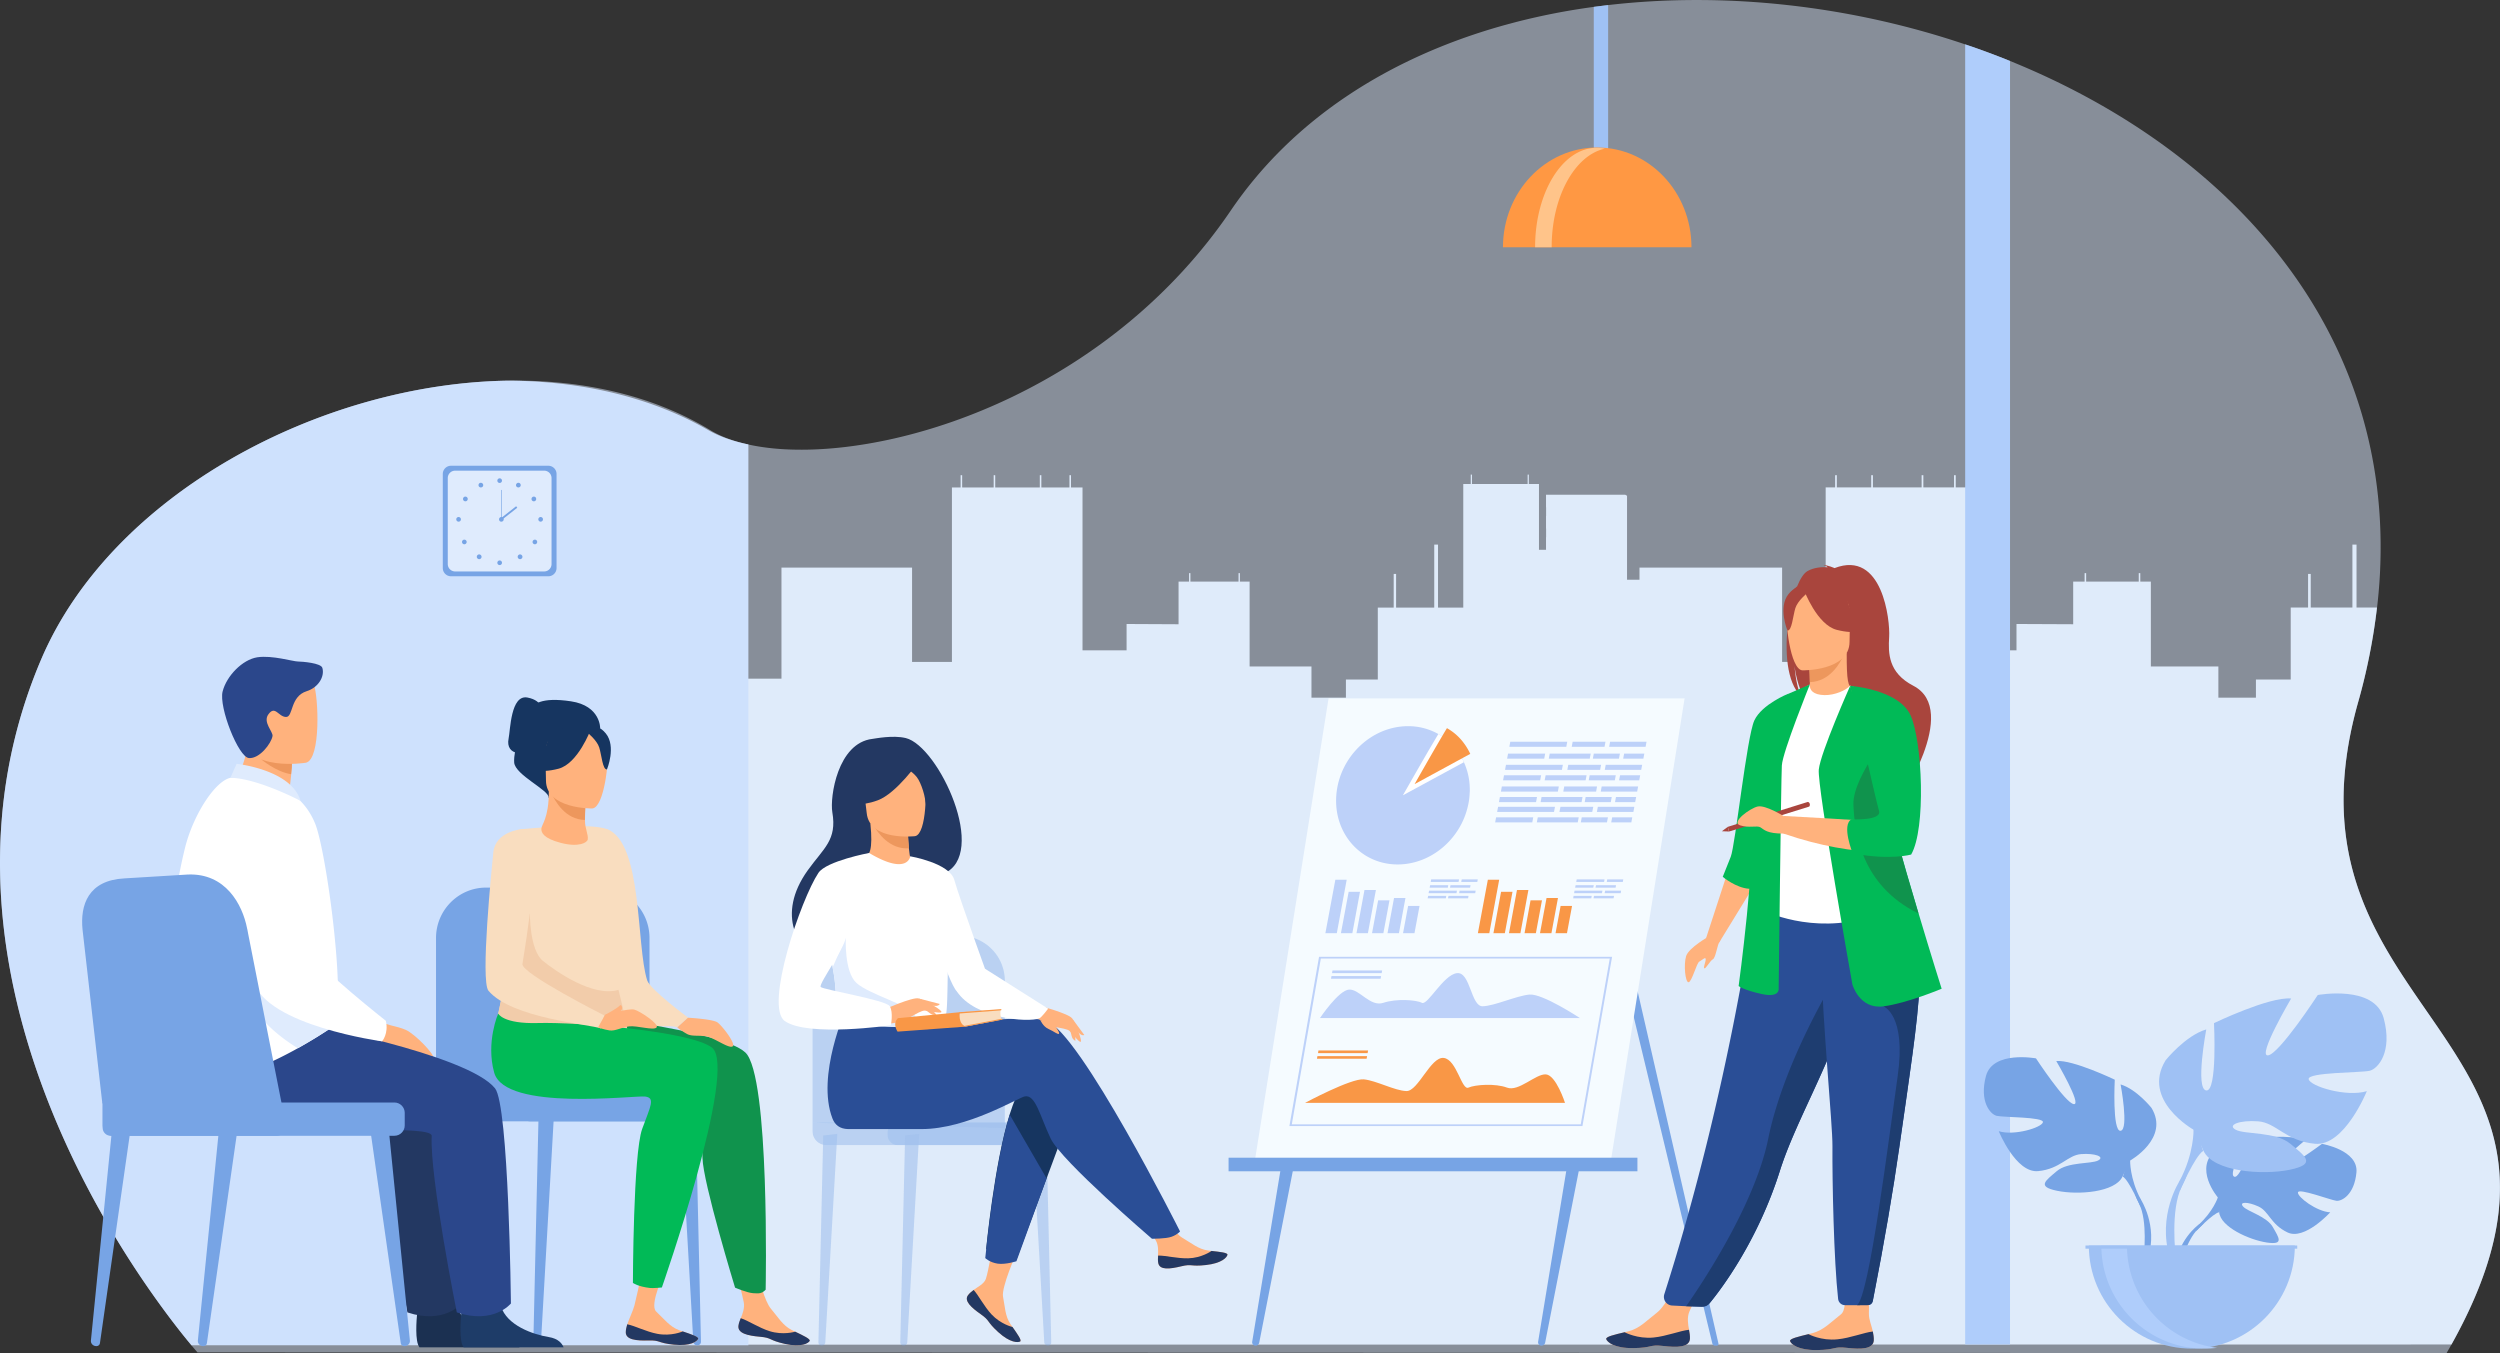 <svg width="194" height="105" fill="none" xmlns="http://www.w3.org/2000/svg"><rect width="100%" height="100%" fill="#333333" stroke="none"/><g clip-path="url(#clip0)"><path opacity=".5" d="M190.234 104.333c-.014.027-.034.054-.047.081-.107.193-.22.387-.333.587l-174.526-.054s-.167-.186-.474-.553c-.02-.02-.033-.04-.053-.067-.78-.934-2.347-2.91-4.187-5.686C5.741 91.267-1.006 78.201.127 63.699a39.665 39.665 0 013.067-12.526c5.453-12.82 21.714-21.462 36.368-21.636 5.673-.066 11.1 1.135 15.567 3.851.793.48 1.787.854 2.947 1.108.973.213 2.066.347 3.253.387 9.514.334 24.994-5.032 34.175-18.539 4.873-7.174 12.36-11.865 20.96-14.314.4-.114.807-.22 1.207-.327a52.007 52.007 0 016.007-1.168l1.107-.14c9.073-1.055 18.794.033 27.714 3.05 1.173.393 2.333.827 3.48 1.287 16.781 6.8 29.835 20.688 28.688 40.081a41.369 41.369 0 01-.207 2.329 46.972 46.972 0 01-1.467 7.354c-6.913 24.578 20.728 25.693 7.241 49.837z" fill="#DCEAFF"/><path d="M190.233 104.333l-135.845.013 1.174-40.641V52.667h5.08v-8.622h10.134v7.32h3.093v-13.54h.674v-.948h.12v.948h2.446v-.948h.12v.948h3.46v-.948h.12v.948h2.18v-.948h.12v.948h.894v12.64h3.42v-2.043l4.033.02v-3.31h.814v-.654h.106v.654h3.734v-.654h.106v.654h.754v6.587h4.8v2.423h2.673v-1.408h2.474v-5.586h1.233v-2.61h.187v2.61h2.96v-4.885h.293v4.885h1.96v-9.59h.58v-.727h.094v.727h4.32v-.727h.093v.727h.787v5.105h.553-.006v-.974h.006v-.674h-.006v-.974h.006v-.674h-.006v-.975h6.147l.14.08v6.514h.966v-.941h11.067v7.32h3.38v-13.54h.734v-.948h.133v.948h2.667v-.948h.133v.948h3.78v-.948h.134v.948h2.38v-.948h.133v.948h.98v12.64h3.734v-2.043l4.4.02v-3.31h.886v-.654h.12v.654h4.081v-.654h.12v.654h.82v6.587h5.24v2.423h2.913v-1.408h2.7v-5.586h1.347v-2.61h.207v2.61h3.233v-4.885h.32v4.885h1.587a46.933 46.933 0 01-1.467 7.354c-6.907 24.572 20.734 25.686 7.247 49.831z" fill="#DFEBFA"/><path d="M155.978 4.731v99.602h-3.48V3.443c1.18.394 2.34.828 3.48 1.288z" fill="#AFCDFB"/><path d="M58.075 34.488v69.905H14.854c-.02-.02-.034-.04-.053-.067-.78-.934-2.347-2.91-4.187-5.686C5.74 91.266-1.006 78.2.127 63.698a39.665 39.665 0 013.066-12.526c5.454-12.82 21.714-21.462 36.368-21.635 5.62.06 10.974 1.274 15.42 3.85.834.48 1.88.848 3.094 1.101z" fill="#CEE1FD"/><path d="M124.791.394v12.265c0 .955-.234 1.736-.52 1.736h-.074c-.286 0-.52-.781-.52-1.736V.534c.374-.054.74-.1 1.114-.14z" fill="#9FC1F4"/><path d="M123.944 11.445c-4.04 0-7.314 3.463-7.314 7.741h14.628c0-4.277-3.274-7.741-7.314-7.741z" fill="#FF9843"/><path d="M124.53 11.538a2.974 2.974 0 00-.64-.066c-2.633 0-4.766 3.457-4.766 7.714h1.286c-.006-3.91 1.794-7.14 4.12-7.648z" fill="#FFC48A"/><path d="M172.106 92.921s-1.947-2.276-.12-3.717c0 0 1.333-.807 2.42-.74 0 0-1.54 2.588-1.04 2.842.5.26 1.507-3.003 1.507-3.003s3.033-.294 4.013.174c0 0-2.593 2.122-2.047 2.248.547.127 3.347-1.962 3.347-1.962s2.827.481 2.674 2.21c-.154 1.721-1.127 2.255-1.554 2.208-.426-.046-2.933-1-2.986-.654-.054.354 1.453 1.495 2.506 1.549 0 0-1.993 2.195-3.313 1.561-1.327-.634-1.434-1.641-2.26-2.015-.827-.38-1.527-.374-1.187.006.34.388 1.833.761 2.307 1.595.473.835.893 1.402-.474 1.195-1.366-.207-3.593-1.208-3.693-2.356l-.1-1.14z" fill="#77A4E5"/><path d="M181.473 91.02s-7.673-.294-9.367 1.901c0 0-.373 1.121-1.527 2.149l-.18.487s1.327-1.401 1.807-1.488c-.007 0-.747-2.723 9.267-3.05z" fill="#77A4E5"/><path d="M170.573 95.063s-1.647 1.221-1.76 3.397l.3.027s.526-2.256 1.473-3.137c.953-.874-.013-.287-.013-.287zm-5.274-5.005s3.093-1.735 1.653-4.09c0 0-1.153-1.449-2.393-1.816 0 0 .66 3.51 0 3.597-.66.08-.453-3.964-.453-3.964s-3.26-1.568-4.541-1.448c0 0 2.021 3.43 1.361 3.343-.66-.086-2.934-3.55-2.934-3.55s-3.34-.62-3.88 1.362c-.533 1.981.333 2.976.827 3.096.493.127 3.673.08 3.593.494-.08.414-2.227 1.074-3.427.7 0 0 1.32 3.264 3.054 3.097 1.733-.167 2.273-1.241 3.34-1.321 1.073-.08 1.86.206 1.32.493-.533.287-2.353.094-3.22.835-.867.74-1.567 1.194.04 1.521 1.607.334 4.5.127 5.073-1.114l.587-1.235z" fill="#77A4E5"/><path d="M155.639 84.112s8.667 2.81 9.66 5.946c0 0-.04 1.402.827 3.016v.621s-.907-2.109-1.4-2.396c-.007 0 1.933-2.729-9.087-7.187z" fill="#77A4E5"/><path d="M166.126 93.075s1.333 2.028.573 4.504l-.347-.093s.334-2.723-.366-4.098c-.694-1.361.14-.314.14-.314z" fill="#77A4E5"/><path d="M170.226 87.669s-4.08-2.289-2.174-5.392c0 0 1.527-1.909 3.154-2.396 0 0-.873 4.632 0 4.738.873.107.6-5.225.6-5.225s4.3-2.069 5.987-1.909c0 0-2.667 4.518-1.794 4.412.874-.107 3.861-4.685 3.861-4.685s4.406-.814 5.113 1.795c.707 2.616-.433 3.924-1.087 4.084-.653.16-4.84.107-4.733.654.106.547 2.94 1.415 4.513.928 0 0-1.74 4.304-4.027 4.084-2.286-.22-2.993-1.635-4.406-1.742-1.414-.107-2.447.274-1.74.654.706.38 3.1.127 4.246 1.094 1.147.968 2.067 1.569-.053 2.01-2.12.433-5.933.16-6.693-1.469-.76-1.628-.767-1.635-.767-1.635z" fill="#9FC1F4"/><path d="M182.953 79.828s-11.427 3.703-12.734 7.841c0 0 .053 1.849-1.087 3.977v.815s1.2-2.777 1.847-3.157c.007 0-2.553-3.597 11.974-9.476z" fill="#9FC1F4"/><path d="M169.139 91.64s-1.76 2.676-.76 5.94l.454-.12s-.44-3.591.48-5.4c.92-1.808-.174-.42-.174-.42z" fill="#9FC1F4"/><path d="M170.086 104.653c4.414 0 7.994-3.584 7.994-8.002h-15.987c0 4.418 3.58 8.002 7.993 8.002z" fill="#9FC1F4"/><path d="M172.052 104.593a8.11 8.11 0 01-.993.06c-4.414 0-7.994-3.584-7.994-8.002h1.987a8.002 8.002 0 007 7.942z" fill="#AFCDFB"/><path d="M178.266 96.651h-16.434v.247h16.434v-.246z" fill="#9FC1F4"/><path d="M132.878 104.259l-7.853-32.633.546-1.281 7.781 33.914a.137.137 0 01-.134.167h-.126a.216.216 0 01-.214-.167zm-35.448.167a.266.266 0 01-.26-.307l2.314-14.034h.993l-2.76 14.101a.293.293 0 01-.287.24zm22.188 0a.265.265 0 01-.26-.307l2.313-14.034h.994l-2.76 14.101a.293.293 0 01-.287.24z" fill="#77A4E5"/><path d="M124.998 90.112H97.37l5.727-35.917h27.628l-5.727 35.917z" fill="#F5FBFF"/><path d="M127.064 89.838H95.337v1.054h31.727v-1.054z" fill="#77A4E5"/><path d="M114.037 61.71c-.02.286-.06.56-.126.834-.574 2.569-2.86 4.53-5.441 4.538-2.853.006-4.993-2.396-4.773-5.36.22-2.962 2.707-5.371 5.567-5.371a4.753 4.753 0 012.36.614c.46.26.873.6 1.22 1a5.1 5.1 0 01.52.721 5.163 5.163 0 01.647 1.902c.033.254.046.52.046.788l-.02.333z" fill="#BDD1F9"/><path d="M113.597 59.147l-4.733 2.569s1.953-3.443 2.753-4.758c.46.26.874.6 1.22 1 .194.221.367.468.52.722.094.153.174.313.24.467z" fill="#fff"/><path d="M114.091 58.5l-4.32 2.349s1.78-3.144 2.513-4.345c.42.24.8.547 1.114.914a4.764 4.764 0 01.693 1.081z" fill="#F99746"/><path d="M122.798 87.382h-22.741l2.3-13.133h22.741l-2.3 13.133zm-22.554-.133h22.42l2.254-12.867h-22.421l-2.253 12.867z" fill="#BDD1F9"/><path d="M121.444 85.58h-20.167s3.58-1.922 4.56-1.822c.98.1 2.393.881 3.3.908.907.033 1.887-2.696 2.9-2.57 1.007.127 1.387 2.543 1.914 2.303.52-.234 2.093-.34 2.993 0 .907.34 2.22-1.074 3.014-1.028.793.054 1.486 2.21 1.486 2.21zm-15.319-3.857h-3.846l.033-.207h3.853l-.04.207zm-.075.434h-3.853l.033-.2h3.854l-.034.2z" fill="#F99746"/><path d="M102.43 79h20.168s-2.907-1.922-3.92-1.822c-1.02.1-2.7.881-3.62.908-.92.033-.947-2.696-2.001-2.57-1.053.127-2.28 2.537-2.72 2.303-.44-.234-1.973-.34-2.993 0-1.02.34-1.847-1.074-2.653-1.028-.814.047-2.261 2.21-2.261 2.21zm4.789-3.483h-3.854l.034-.207h3.853l-.033.207zm-.082.433h-3.853l.04-.206h3.847l-.034.207zm-3.4-3.536h-.887l.773-4.145h.88l-.766 4.145zm1.206 0h-.887l.6-3.21h.88l-.593 3.21zm1.207 0h-.887l.62-3.35h.887l-.62 3.35zm1.2 0h-.88l.474-2.55h.88l-.474 2.55zm1.207 0h-.887l.507-2.73h.887l-.507 2.73zm1.206 0h-.887l.394-2.116h.887l-.394 2.116z" fill="#BDD1F9"/><path d="M115.57 72.414h-.886l.773-4.145h.88l-.767 4.145zm1.207 0h-.887l.593-3.21h.887l-.593 3.21zm1.207 0h-.887l.62-3.35h.887l-.62 3.35zm1.2 0h-.88l.467-2.55h.886l-.473 2.55zm1.207 0h-.887l.507-2.73h.887l-.507 2.73zm1.206 0h-.887l.394-2.116h.886l-.393 2.116z" fill="#F99746"/><path d="M119.832 58.873h-2.881l.074-.393h2.88l-.073.393zm3.533 0h-3.18l.073-.393h3.181l-.074.393zm2.267 0h-2.027l.073-.393h2.027l-.073.393zm1.893 0h-1.567l.074-.393h1.567l-.074.393zm-8.007 1.682h-2.88l.073-.394h2.88l-.073.394zm3.526 0h-3.18l.08-.394h3.174l-.074.394zm2.267 0h-2.027l.074-.394h2.026l-.073.394zm1.894 0h-1.567l.08-.394h1.56l-.073.394zm-5.66-2.603h-4.42l.073-.393h4.42l-.073.393zm2.967 0h-2.547l.073-.393h2.547l-.073.393zm3.186 0h-2.827l.073-.393h2.827l-.073.393zm-6.494 1.788h-4.413l.073-.393h4.414l-.074.394zm2.967 0h-2.546l.073-.393h2.547l-.074.394zm3.187 0h-2.827l.074-.393h2.827l-.074.394zm-8.16 2.503h-2.88l.073-.394h2.88l-.073.394zm3.533 0h-3.18l.074-.394h3.18l-.074.394zm2.267 0h-2.026l.073-.394h2.027l-.074.394zm1.894 0h-1.567l.074-.394h1.566l-.073.394zm-6.001-.814h-4.42l.073-.4h4.42l-.073.4zm2.967 0h-2.547l.074-.4h2.546l-.073.4zm3.186 0h-2.826l.073-.4h2.827l-.074.4zm-8.139 2.389h-2.881l.074-.394h2.88l-.073.394zm3.526 0h-3.173l.073-.394h3.18l-.08.394zm2.267 0h-2.027l.073-.394h2.034l-.08.394zm1.894 0h-1.561l.074-.394h1.56l-.073.394zm-6-.814h-4.414l.073-.394h4.414l-.073.394zm2.966 0h-2.546l.08-.394h2.546l-.08.394zm3.194 0h-2.834l.074-.394h2.833l-.073.394zm-14.401 5.879h-1.413l.04-.193h1.406l-.033.193zm1.726 0h-1.554l.034-.193h1.56l-.04.193zm-1.88.827h-1.413l.04-.193h1.407l-.034.194zm1.727 0h-1.56l.04-.193h1.553l-.033.194zm-.74-1.274h-2.16l.033-.193h2.167l-.04.193zm1.453 0h-1.247l.04-.193h1.247l-.04.193zm-1.613.874h-2.167l.04-.193h2.16l-.033.193zm1.453 0h-1.247l.034-.193h1.247l-.034.193zm9.161-.427h-1.407l.034-.193h1.413l-.04.193zm1.733 0h-1.56l.04-.193h1.553l-.033.193zm-1.887.827h-1.406l.033-.193h1.407l-.034.194zm1.727 0h-1.553l.033-.193h1.56l-.04.194zm-.733-1.274h-2.16l.033-.193h2.16l-.033.193zm1.453 0h-1.246l.033-.193h1.247l-.034.193zm-1.62.874h-2.16l.033-.193h2.167l-.04.193zm1.454 0h-1.247l.04-.193h1.24l-.033.193z" fill="#BDD1F9"/><path d="M131.138 103.892c-.047.674-1 .681-2.08.554s-.794.147-2.307.167c-1.513.02-2.033-.481-2.107-.694-.066-.194.66-.354 1.44-.541.1-.026.194-.046.294-.073.88-.22 1.46-.881 2.213-1.455.714-.547 1.634-2.516 1.634-2.516l2.066-.093s-.866 1.768-1.193 2.529c-.193.447-.113 1.001-.027 1.421.04.227.087.461.067.701z" fill="#FFB27D"/><path d="M129.058 104.446c-1.08-.127-.794.147-2.307.167-1.513.02-2.033-.481-2.107-.694-.066-.194.66-.354 1.44-.541l.007.014s.973.52 2.22.4c1.013-.1 2.054-.527 2.754-.601.046.227.086.468.073.701-.047.674-1 .681-2.08.554z" fill="#233862"/><path d="M145.405 104.032c-.047.674-1 .681-2.08.561-1.08-.127-.793.147-2.307.173-1.513.02-2.033-.473-2.107-.694-.066-.193.661-.353 1.441-.547.1-.027.193-.047.293-.073.88-.227 1.46-.881 2.213-1.462.714-.547 0-3.77 0-3.77l2.274-.22s-.107 2.716-.107 3.95c0 .487.227.955.307 1.382.046.227.086.46.073.7z" fill="#FFB27D"/><path d="M143.325 104.593c-1.08-.127-.793.147-2.307.173-1.513.02-2.033-.473-2.107-.694-.066-.193.661-.353 1.441-.547l.006.014s.974.52 2.22.393c1.014-.1 2.047-.527 2.754-.607.046.227.086.467.073.701-.053.68-1 .687-2.08.567z" fill="#233862"/><path d="M138.772 48.256c-.394-1.609.173-2.363.686-2.756.24-.594.52-1.022.8-1.182.514-.293 1.134-.327 1.567-.3-.113-.113-.333-.16-.333-.16.266-.04.867.227.867.227 3.733-1.442 4.32 4.064 4.24 5.339-.08 1.28-.067 2.782 1.873 3.79 3.707 1.922-1.233 9.163-1.233 9.163.093-1.035-4.667-6.487-7.154-8.115-.607-.894-.82-2.463-.833-2.59.106 1.248.32 1.95.506 2.343-1.12-1.041-1.286-3.544-.986-5.76z" fill="#A9453D"/><path d="M140.245 54.349c-.014.006 1.2.634 2.113.387.86-.234 1.42-1.348 1.407-1.348-.36-.074-.467-.574-.46-2.716l-.167.033-2.76.547s.06.868.067 1.688c0 .681-.04 1.335-.2 1.409z" fill="#FFB27D"/><path d="M140.378 51.245s.06.868.067 1.689c1.547-.047 2.36-1.455 2.694-2.236l-2.761.547z" fill="#ED975D"/><path d="M129.151 100.429a.675.675 0 00.613.881l1.08.053 1.14.033a.91.91 0 00.741-.34c.913-1.121 3.713-4.845 5.413-10.264.047-.153.1-.307.153-.46 1.12-3.277 3.454-7.394 4.681-11.118.193-.594.373-1.155.526-1.682.054-.167.1-.334.147-.5.907-3.144 1.167-5.212 1.407-7.415l-8.861.074c-.006.007-1.866 14.521-7.04 30.738z" fill="#2A4E96"/><path d="M137.425 64.606c.02 4.217-.62 6.032-.62 6.032s3.793 1.929 8.3.508c.053-.02 3.227-.915 3.227-.915-.073-.173-.7-2.996-.773-3.15-.954-2.048-1.214-2.903-1.327-3.536-.207-1.175-.214-2.39-.107-3.537.273-3.037 1.094-5.553 1.094-5.553-1.227-.28-2.381-.774-3.661-1.248-.293.367-1.193.748-1.973.734-.9-.02-1.187-.407-1.14-.827-.96.534-1.72 1.034-1.72 1.034-.814 1.415-2.46 2.79-2.58 4.959-.027.534 1.28 5.379 1.28 5.499z" fill="#fff"/><path d="M145.045 65.073c.387.547 1.127 3.884 2.98 4.304-.953-2.376-1.673-3.417-1.787-4.15-.206-1.362-.213-2.777-.106-4.105a62.413 62.413 0 00-1.08-1.828c-.047-.174-.98-3.07-1.28-.48-.307 2.582.84 5.645 1.273 6.259z" fill="#5F9AA8"/><path d="M139.865 52.02s3.653.06 3.66-2.216c0-2.276.473-3.804-1.86-3.937-2.334-.134-2.787.734-2.974 1.494-.186.755.22 4.585 1.174 4.659z" fill="#FFB27D"/><path d="M139.998 45.806s1 2.677 2.533 3.07c1.534.394 2.2-.013 2.2-.013s-1.18-.934-1.42-2.57c.007-.006-2.56-1.761-3.313-.486z" fill="#A9453D"/><path d="M140.245 46.02s-.747.594-.927 1.175c-.18.58-.267 1.775-.613 1.735 0 0-.754-1.816.093-2.843.9-1.088 1.447-.067 1.447-.067z" fill="#A9453D"/><path d="M134.111 67.535l-1.72 5.266.98.393 2.854-4.651-2.114-1.008z" fill="#FFB27D"/><path d="M138.765 53.835s-2.034.807-2.627 2.068c-.587 1.262-1.48 9.717-1.833 10.584-.354.868-.62 1.555-.62 1.555s1.026.868 2.06.928c1.033.067 3.02-15.135 3.02-15.135z" fill="#01BA57"/><path d="M140.445 53.114s-2.114 5.225-2.174 6.286c-.06 1.062-.246 17.305-.246 17.305s.126.747-1.307.433c-1.434-.313-1.8-.62-1.8-.62s1.366-10.024.993-13.507c-.373-3.484 2.86-9.17 2.86-9.17l1.674-.727z" fill="#01BA57"/><path d="M130.845 101.363l1.24.04a.707.707 0 00.573-.26c.834-1.008 3.734-4.785 5.48-10.344.047-.154.1-.307.154-.46 1.12-3.277 3.453-7.395 4.68-11.118a59.993 59.993 0 00.673-2.183l-1.306-.987s-3.921 6.346-5.127 12.325c-1.06 5.192-5.281 11.432-6.367 12.987z" fill="#1E3D70"/><path d="M142.198 88.93c-.02 2.75.107 8.876.44 11.872.034.274.26.481.54.481h.927c.387 0 .68 0 .873-.007.167 0 .314-.12.34-.287.92-4.684 1.58-8.575 2.06-11.932.401-2.816.761-5.225 1.034-7.3.28-2.09.473-3.838.54-5.32.013-.233.02-.46.02-.68.007-.22.007-.434.007-.647l-7.654-.748c.1 5.099.887 12.88.873 14.568z" fill="#2A4E96"/><path d="M144.105 101.283c.353 0 .62 0 .813-.007.207 0 .38-.147.42-.347.914-4.658 1.567-8.528 2.047-11.872.4-2.816.76-5.225 1.033-7.3.28-2.09.474-3.838.54-5.32l-2.806 1.656s1.793.634 1.106 5.425c-.686 4.792-2.2 17.084-3.153 17.765z" fill="#1E3D70"/><path d="M143.745 76.39s.54 1.95 2.407 1.703c1.866-.247 4.52-1.368 4.52-1.368s-.8-2.523-1.787-5.833c-1.2-4.01-2.687-9.183-3.387-12.44-.193-.914-.333-1.674-.38-2.222l-1.547-3.003s-2.306 5.186-2.433 6.494c-.133 1.294 2.607 16.67 2.607 16.67z" fill="#01BA57"/><path d="M145.605 59.514l-2.04-6.3c.006 0 2.58.767 3.873 1.422 0 0 .807 1.047 1.313 3.456 0 0 .527 5.786-.653 7.902 0 0-3.733.747-9.7-1.308v-1.368s6.527.34 7.867.5l-.66-4.304z" fill="#FFB27D"/><path d="M143.825 62.45c.087 2.116.58 6.226 5.014 8.422.013.007.026.013.033.02-1.2-4.01-2.687-9.183-3.387-12.44-.806 1.215-1.706 2.83-1.66 3.998z" fill="#10934D"/><path d="M143.565 53.22s3.787.268 4.7 2.303c.914 2.035 1.201 8.796.04 10.791 0 0-1.6.454-4.426-.073-.034-.007-.067-.014-.107-.02 0 0-.9-2.21-.093-2.643 0 0 2.386.127 2.133-.66-.247-.801-2.247-9.697-2.247-9.697z" fill="#01BA57"/><path d="M134.071 64.165l.114.36 6.213-1.935s.08-.093.04-.22c-.046-.14-.153-.14-.153-.14l-6.214 1.935z" fill="#A9453D"/><path d="M133.618 64.505l.453-.34.107.36-.56-.02z" fill="#A9453D"/><path d="M132.631 72.654s-1.573.874-1.787 1.535c-.206.667-.066 2.055.187 2.035.253-.02.627-1.495.833-1.602.207-.106.5-.413.5-.186 0 .226-.206.64-.106.707.106.06.433-.58.666-.707.227-.127.327-1.148.547-1.429.22-.266-.84-.353-.84-.353zm5.767-9.336s-1.406-.868-2-.734c-.593.133-2.1 1.227-1.373 1.461.726.234 1.313-.013 1.593.16.28.174.487.487 1.787.48 1.287 0-.007-1.367-.007-1.367z" fill="#FFB27D"/><g opacity=".6" fill="#77A4E5"><path opacity=".6" d="M70.13 104.419h-.02a.246.246 0 01-.248-.247l.374-16.056 1.093-.127-.926 16.183a.28.28 0 01-.274.247zm-6.354 0h-.02a.246.246 0 01-.247-.247l.373-16.056 1.093-.127-.933 16.183a.268.268 0 01-.267.247zm17.534 0h.02c.14 0 .246-.113.246-.247l-.373-16.056-1.094-.127.927 16.183a.274.274 0 00.273.247zM63.055 87.122V76.117a3.501 3.501 0 013.5-3.503h7.92a3.501 3.501 0 013.501 3.503v11.425l-14.92-.42z"/><path opacity=".6" d="M79.396 88.857H64.109c-.58 0-1.054-.474-1.054-1.055v-.687h16.341v1.742z"/><path opacity=".6" d="M81.23 88.857H69.661a.781.781 0 01-.78-.78v-.181c0-.427.347-.78.78-.78H81.23a.78.78 0 01.78.78v.18a.78.78 0 01-.78.78z"/></g><path d="M89.883 98.02c.114.553.9.46 1.78.246.88-.213.674.04 1.92-.1 1.254-.14 1.634-.607 1.667-.794.034-.167-.586-.227-1.246-.3-.087-.007-.167-.02-.254-.034-.746-.093-1.3-.58-1.98-.974-.646-.373-1.607-1.908-1.607-1.908l-1.72.133s.9 1.368 1.247 1.969c.207.354.193.814.167 1.174 0 .194-.014.394.026.587z" fill="#FFB27D"/><path d="M91.663 98.266c.88-.213.674.04 1.92-.1 1.254-.14 1.634-.607 1.667-.794.033-.167-.587-.227-1.247-.3l-.006.013s-.754.534-1.794.56c-.847.02-1.746-.22-2.333-.213-.014.194-.027.394.013.588.113.553.9.46 1.78.246z" fill="#233862"/><path d="M75.123 100.495c-.34.448.246.981.993 1.495.74.521.414.527 1.347 1.382.933.847 1.533.82 1.7.727.147-.087-.22-.587-.6-1.134-.047-.067-.093-.141-.147-.207-.426-.628-.426-1.355-.58-2.129-.146-.734 1.054-3.43 1.054-3.43l-1.92-.24s-.254 1.628-.467 2.282c-.127.387-.66.64-.947.854-.153.12-.313.24-.433.4z" fill="#FFB27D"/><path d="M76.116 101.99c.74.521.413.527 1.347 1.382.933.847 1.533.82 1.7.727.147-.087-.22-.587-.6-1.134l-.014.006s-.893-.213-1.606-.974c-.58-.627-.994-1.462-1.387-1.895-.153.12-.313.24-.433.4-.34.441.253.968.993 1.488z" fill="#233862"/><path d="M82.97 86.721l-1.754 4.725-2.293 6.173s-.62.06-1.22-.113c-.547-.16-1.18-.574-1.18-.574s.633-6.627 1.82-10.43c.306-.975.647-1.77 1.02-2.21 1.853-2.175 3.607 2.43 3.607 2.43z" fill="#163560"/><path d="M81.19 79.214c-1.147-.374-4.614-.147-7.907.494l-.507-.881-7.114-.554s-2.346 5.212-1.06 8.529c.187.487.567.8 1.207.814h5.713c3.54 0 7.487-2.436 8-2.536.834-.167 1.174 1.508 2.007 3.263.834 1.755 7.86 7.781 7.86 7.781s1.08.014 1.528-.153c.48-.18.653-.414.653-.414s-7.787-15.502-10.38-16.343z" fill="#2A4E96"/><path d="M70.282 57.272c-1-.24-2.36.04-2.586.066-2.7.314-3.307 4.518-3.107 5.693.373 2.162-.667 2.776-1.907 4.504-2.487 3.47-.767 6.333 1.253 7.04 1.214.428 2.867-.733 2.867-.733.034.013 4.294-4.064 6.407-6.046 3.554-1.455-.373-9.91-2.927-10.525z" fill="#233862"/><path d="M70.862 67.175c.014.007-1.1.734-2.007.58-.853-.14-1.753-1.254-1.746-1.26.346-.108.646-.508.433-2.584l.16.014 2.727.26s.026.848.1 1.642c.073.667.173 1.294.333 1.348z" fill="#FFB27D"/><path d="M70.436 64.185s.027.848.1 1.642c-1.5.107-2.427-1.181-2.827-1.902l2.727.26z" fill="#ED975D"/><path d="M71.01 64.886s-3.534.414-3.754-1.795c-.22-2.21-.827-3.637 1.413-3.998 2.247-.36 2.767.44 3.027 1.161.253.721.227 4.472-.687 4.632z" fill="#FFB27D"/><path d="M71.269 59.127s-1.707 2.442-3.154 2.976c-1.446.534-2.133.2-2.133.2s.693-.954.92-2.262c.067-.387.333-.707.707-.834 1.04-.374 3.04-.928 3.66-.08z" fill="#233862"/><path d="M69.863 59.307s.913.52 1.273.987c.354.448.727 1.642.674 2.17 0 0 .573-2.51-.347-3.424-.973-.968-1.6.267-1.6.267z" fill="#233862"/><path d="M73.582 73.034c-.106 7.14-.026 5.653-.806 6.327-.187.16-.72.26-1.414.307-2.187.146-6.033-.214-6.18-.621-.507-1.401-.147-1.835-.567-3.977a36.48 36.48 0 00-.16-.741c-.353-1.475-.693-1.975.554-4.338 1.126-2.142 2.346-3.857 2.453-3.79 2.98 1.768 3.173.253 3.173.253s2.994 3.09 2.947 6.58z" fill="#fff"/><path d="M81.216 91.446l-2.34 6.427s-.84.273-1.453.187c-.627-.094-.967-.434-.967-.434s.713-7.32 1.9-11.125l2.86 4.945z" fill="#2A4E96"/><path d="M70.63 66.448s3.066.52 3.426 1.841c.36 1.322 2.994 8.602 2.994 8.602s-2.074.768-2.794.047c-.72-.72-2.507-6.687-2.507-6.687l-1.12-3.803z" fill="#fff"/><path d="M71.356 79.668c-2.187.146-6.033-.214-6.18-.621-.507-1.401-.147-1.835-.567-3.977l1.027-2.336s-.147 2.676.833 3.55c.974.874 3.994 1.682 4.467 2.41.227.34.38.687.42.974z" fill="#DFEBFD"/><path d="M71.536 78.14s.654.56.84.607c.187.046.294 0 .294 0l-.474-.554-.66-.054zm-.26-.661l1.647.427s-.04.12-.227.147c-.187.026-.687-.047-.687-.047l-.733-.527z" fill="#FFB27D"/><path d="M68.483 78.386s2.353-1.047 2.8-.907c.44.14 1.573.74 1.753.994.18.254-.927-.033-1.273-.053-.227-.014-.74.293-1 .44-1.087.62-1.84.567-1.84.567l-.44-1.04z" fill="#FFB27D"/><path d="M67.456 66.187s-3.334.627-3.947 1.549c-1.347 2.015-4.214 10.377-2.607 11.498 1.807 1.261 8.227.327 8.227.327s.213-1.001-.087-1.482c-.3-.48-5.126-1.268-5.353-1.488-.22-.22 2.2-3.45 1.947-4.07-.827-1.976 1.82-6.334 1.82-6.334z" fill="#fff"/><path d="M80.623 78.033s2.333.627 2.573.994c.24.36.707 1.468.687 1.762-.02.287-.653-.574-.893-.794-.154-.14-.714-.227-.987-.274-.693-.114-1.027-.427-1.287-.587-.173-.107-.386-.087-.386-.087l.293-1.014z" fill="#FFB27D"/><path d="M82.996 79.66s.14.795.247.935c.107.14.207.174.207.174l-.014-.688-.44-.42zm.2-.633l.947 1.288s-.1.06-.253-.027c-.154-.087-.474-.44-.474-.44l-.22-.821zm-2.48.107s.214.527.647.714c.433.187.747.474.82.367.067-.1-.327-.634-.327-.634l-1.14-.447z" fill="#FFB27D"/><path d="M76.43 75.17l4.906 3.103s-.513.687-.686.754c-.907.334-4.994.013-6.394-2.089l2.174-1.768z" fill="#fff"/><path d="M74.482 78.54c.287 0 3.167-.2 3.167-.2s-.08.513.093.78l-2.807.54-.573-.166.12-.954z" fill="#F9DDBF"/><path d="M69.682 79.007l4.8-.46s-.166.887.46 1.12l-5.293.388c0-.007-.427-.608.033-1.048z" fill="#F99746"/><path d="M77.642 78.406l-3.246.247s.026-.113.086-.113 3.227-.234 3.227-.234l-.013.087-.054.013zm-2.7 1.254l2.854-.54-.02-.073-3.047.58.213.034z" fill="#F99746"/><path d="M41.688 104.399h-.027a.276.276 0 01-.273-.28l.413-17.931 1.213-.14-1.033 18.071a.302.302 0 01-.294.28zm-7.054 0h-.026a.276.276 0 01-.274-.28l.414-17.931 1.213-.14-1.033 18.071a.302.302 0 01-.294.28zm19.461 0h.027a.276.276 0 00.273-.28l-.413-17.931-1.214-.14 1.034 18.071c.006.154.14.28.293.28zM33.835 85.08V72.794c0-2.162 1.74-3.917 3.886-3.917h8.794c2.147 0 3.887 1.755 3.887 3.917v12.753l-16.567-.467z" fill="#77A4E5"/><path d="M51.975 87.015H35a1.176 1.176 0 01-1.174-1.174v-.768h18.141v1.942h.007z" fill="#77A4E5"/><path d="M54.008 87.015h-12.84a.865.865 0 01-.867-.868v-.206c0-.48.387-.868.867-.868h12.834c.48 0 .866.387.866.868v.206a.864.864 0 01-.86.868z" fill="#77A4E5"/><path d="M47.101 64.339s-.733.627-.893 2.249c-.12 1.234.733 10.81 1.38 11.571 1.813 2.143 4.08 1.235 4.967 1.562l.84-.754s-2.947-2.176-3.174-2.89c-.866-2.73-.333-10.704-3.12-11.738z" fill="#F9DDBF"/><path d="M46.574 56.524s.047-1.755-2.267-2.102c-2.313-.347-2.953.2-3.346.787-.394.594-1.134 3.003-1.06 3.964.073.961 2.713 2.15 2.673 2.71-.047.56 4-5.359 4-5.359z" fill="#163560"/><path d="M57.308 102.878c-.074.594.733.767 1.673.854.94.08.647.267 1.934.554 1.286.287 1.813-.053 1.913-.227.087-.153-.5-.42-1.133-.727-.08-.04-.16-.074-.24-.114-.707-.347-1.087-1.021-1.627-1.655-.513-.6-.953-2.469-.953-2.469l-1.74-.447s.433 1.682.58 2.402c.086.421-.08.881-.227 1.235-.074.193-.154.387-.18.594z" fill="#FFB27D"/><path d="M58.981 103.732c.94.08.647.267 1.933.554 1.287.287 1.814-.053 1.914-.227.086-.153-.5-.42-1.134-.727l-.013.013s-.92.28-1.96-.047c-.847-.267-1.653-.821-2.24-1.007-.08.193-.153.387-.18.594-.067.587.74.767 1.68.847z" fill="#233862"/><path d="M44.268 78.673s11.647 1.208 13.567 2.997c1.92 1.781 1.58 18.412 1.58 18.412-.3.313-.52.3-.994.267-.453-.034-1.38-.427-1.38-.427s-2.493-8.162-2.526-10.057c-.034-1.889-.427-5.099-1.22-5.286-.794-.187-10.22.868-11.254-2.108-1.033-2.984.68-5.433.68-5.433l1.547 1.635z" fill="#10934D"/><path d="M38.827 81.676c.5.334 1.4.855 2.907.908 2.7.1 6.067-.227 6.727-.848.173-.16.253-.427.28-.767.073-1.034-.42-2.743-.753-4.151-.214-.914-.36-1.708-.24-2.115.366-1.235 1.5-3.744 1.6-4.565.1-.828-.887-5.245-2.247-5.793-1.36-.547-6.607 0-6.607 0-2.053.414-2.14 4.792-1.453 8.516.02.093.033.193.053.287.733 3.777-1.667 7.587-.267 8.528z" fill="#F9DDBF"/><path d="M45.608 65.146c-.04.24-.694.627-2.094.26-1.346-.353-1.506-.794-1.506-1.08 0-.341.586-.801.58-2.91l.16.033 2.713.54s-.06.855-.067 1.656c-.006.667.274 1.1.214 1.501z" fill="#FFB27D"/><path d="M45.454 61.976s-.06.855-.066 1.655c-1.52-.04-2.32-1.428-2.647-2.195l2.713.54z" fill="#ED975D"/><path d="M45.96 62.737s-3.586.06-3.593-2.175c0-2.236-.466-3.738 1.827-3.871 2.294-.134 2.74.72 2.92 1.468.18.748-.22 4.505-1.153 4.578z" fill="#FFB27D"/><path d="M45.828 56.638s-.98 2.622-2.494 3.016c-1.513.394-2.16-.014-2.16-.014s1.153-.92 1.394-2.522c.006-.007 2.52-1.728 3.26-.48z" fill="#163560"/><path d="M45.588 56.851s.733.587.913 1.155c.18.567.26 1.741.6 1.701 0 0 .74-1.782-.093-2.796-.887-1.068-1.42-.06-1.42-.06z" fill="#163560"/><path d="M48.56 103.372c-.006.6.814.68 1.76.654.948-.027.674.193 1.981.327 1.307.133 1.793-.267 1.873-.447.074-.167-.546-.361-1.206-.588-.08-.026-.167-.06-.247-.086-.74-.267-1.193-.888-1.8-1.455-.573-.534.693-3.123.693-3.123l-1.66-.821s-.313 1.848-.72 3.463c-.107.421-.447 1.108-.553 1.468-.06.187-.113.394-.12.608z" fill="#FFB27D"/><path d="M38.9 81.23c.5.333 1.327 1.3 2.84 1.354 2.487-.567 5.32-1.228 7.007-1.622.074-1.034-.42-2.743-.753-4.15-1.967.6-4.887-1.449-5.873-2.256-1.034-.848-1-3.677-1-3.677l-2.08 1.975c.02.093.033.194.053.287.733 3.784-1.6 7.147-.194 8.088z" fill="#F2CCAA"/><path d="M50.32 104.019c.948-.027.674.194 1.981.327s1.793-.267 1.873-.447c.074-.167-.546-.361-1.206-.587l-.007.013s-.88.387-1.953.18c-.874-.167-1.734-.621-2.334-.741-.053.201-.113.401-.113.614-.007.588.813.668 1.76.641z" fill="#233862"/><path d="M41.754 79.387c2.96-.086 11.787.62 13.487 1.902 2.087 1.575-3.88 18.62-3.88 18.62s-.693.066-.913.04c-.947-.108-1.334-.395-1.334-.395s.02-10.03.72-11.952c.647-1.775 1.04-2.402.234-2.509-.807-.107-10.88 1.181-11.72-1.862-.654-2.375.313-4.578.313-4.578s.366.814 3.093.734z" fill="#01BA57"/><path d="M40.494 64.339s-2.053.173-2.213 1.802c-.12 1.234-1.014 9.983-.374 10.744 1.814 2.142 7.847 2.596 8.734 2.923l.247-1.015s-6.447-3.25-6.347-3.99c.1-.734 1.92-10.758-.047-10.464z" fill="#F9DDBF"/><path d="M42.08 55.31s.147-.935-1.153-1.182c-1.3-.24-1.32 2.523-1.46 3.184-.14.667.207 1.067.7 1.107.494.04 1.914-3.11 1.914-3.11z" fill="#163560"/><path d="M46.954 78.747s1.834-.52 2.274-.4c.44.12 1.933 1.114 1.726 1.38-.213.268-1.533-.16-2.14-.08-.606.08-1.08.381-1.513.314-.44-.067-.894-.233-.894-.233l.547-.981z" fill="#FFB27D"/><path d="M46.954 78.747s.9-.46 1.153-.728c.034-.033.087-.026.114.014.066.106.133.313-.18.527-.454.3-1.087.187-1.087.187zm6.434.227s1.906.106 2.28.36c.373.26 1.466 1.682 1.18 1.868-.287.187-1.394-.647-1.994-.767-.6-.12-1.14.013-1.533-.194a5.245 5.245 0 01-.767-.513l.834-.754z" fill="#FFB27D"/><path d="M40.308 104.553h-7.754c-.373-.454-.233-2.136-.18-2.683l.02-.173s2.647-2.116 3.007-.494c.013.053.026.1.04.147.46 1.515 2.513 2.209 3.7 2.402.773.12 1.06.521 1.167.801z" fill="#1B3051"/><path d="M19.16 79.347c.28 0 13.274 2.443 15.421 5.106 1.074 1.328 1.234 16.696 1.234 16.696s-1.327 1.649-4.2.694c0 0-2.107-10.51-1.947-13.7.04-.881-8.88-.127-10.514-.554-1.633-.42-5.62-3.977-4.74-5.713.887-1.728 4.747-2.529 4.747-2.529z" fill="#233862"/><path d="M28.568 78.627s.833.72 1.686.92c.487.114.96.247 1.24.374.774.354 2.234 1.935 2.1 2.096-.433.507-2.193-.808-2.533-.714-.333.093.553.854.2 1.06-.187.107-.533-.553-.853-.647-.44-.126-.727-.787-.86-.834-.254-.087-1.327-1.048-1.327-1.048l.347-1.207z" fill="#FFB27D"/><path d="M43.735 104.553H35.98c-.373-.454-.233-2.136-.18-2.683l.02-.173s2.647-2.116 3.007-.494c.013.053.027.1.04.147.46 1.515 2.514 2.209 3.7 2.402.774.12 1.06.521 1.167.801z" fill="#1E3C68"/><path d="M22.994 79.347c.28 0 13.274 2.443 15.42 5.106 1.074 1.328 1.234 16.696 1.234 16.696s-1.327 1.649-4.2.694c0 0-2.107-10.51-1.947-13.7.04-.881-8.88-.127-10.513-.554-1.634-.42-5.62-3.977-4.74-5.713.88-1.728 4.746-2.529 4.746-2.529z" fill="#2B478B"/><path d="M22.181 63.545c-.933-.08-1.913-.327-2.76-.601-1.06-.347-1.913-.848-1.36-1.815.507-.895 1.327-2.89 1.273-4.538l1.974 1.588 1.34 1.081s-.007.634-.154 1.755c-.026.2-.06.42-.093.661a.49.49 0 00.22.48c.014.007.02.014.034.02.646.4.306 1.429-.474 1.369z" fill="#FFB27D"/><path d="M22.634 58.993s.067.234-.047 1.088c-1.193-.194-2.306-1.148-2.306-1.148.606-.167.826-.82 1.28-.76l1.073.82z" fill="#ED975D"/><path d="M23.74 59.187s-4.586.76-5.02-2.102c-.433-2.87-1.313-4.705 1.6-5.312 2.914-.608 3.647.4 4.027 1.32.367.922.574 5.82-.606 6.094z" fill="#FFB27D"/><path d="M25.015 51.826c.2.694-.334 1.535-1.214 1.809-1.313.413-1.026 2.022-1.613 2.002-.593-.02-.833-.928-1.36-.207-.454.614.373 1.348.32 1.688-.1.58-1.007 1.768-1.827 1.708-.82-.06-2.353-3.957-2.047-5.165.307-1.208 1.534-2.476 2.694-2.656 1.16-.173 2.773.327 3.146.327.367.007 1.794.12 1.9.494z" fill="#2B478B"/><path d="M26.154 78.486c-.08.661-.213 1.115-.433 1.262a38.924 38.924 0 01-2.607 1.595c-3.593 2.002-8.507 3.937-9.507.554-1.173-3.978-.4-11.445.747-16.09.66-2.676 2.5-5.479 3.733-5.472 2.114.006 5.147.56 6.374 3.59.473 1.175 1.173 5.239 1.527 8.962.22 2.216.313 4.311.166 5.6z" fill="#fff"/><path d="M17.88 60.355l.48-1.081s4.24.433 4.96 2.87c0 .006-3.28-1.736-5.44-1.79zm8.274 18.131c-.08.661-.213 1.115-.433 1.262a38.955 38.955 0 01-2.607 1.595c-1.053-.641-3.227-2.176-3.733-3.984-.66-2.363-.2-5.272-.2-5.272l6.973 6.4z" fill="#DFEBFD"/><path d="M18.741 63.992s.367 10.163.947 12.172c.986 3.424 9.96 4.645 9.96 4.645s.527-.6.293-1.595c0 0-5.366-4.238-5.526-5.039-.16-.807 1.166-6.266-.347-8.255-1.514-1.988-4.307-3.71-5.327-1.928z" fill="#fff"/><path d="M7.487 104.459H7.46c-.24-.006-.426-.2-.406-.427l1.613-16.123 1.407.127-2.32 16.203c-.014.127-.134.22-.267.22zm8.3 0h-.026c-.24-.006-.427-.2-.407-.427l1.613-16.123 1.407.127-2.32 16.203c-.013.127-.133.22-.267.22zm15.588 0h.026c.24-.006.427-.2.407-.427l-1.613-16.123-1.407.127 2.313 16.21c.02.12.134.213.274.213zM7.94 85.62L6.407 72.153c-.2-1.942.447-3.844 3.247-3.99l4.92-.3c2.92-.12 4.234 2.308 4.6 4.177l2.92 14.802L7.94 85.62z" fill="#77A4E5"/><path d="M8.767 88.136h21.84c.44 0 .8-.36.8-.8v-.982c0-.44-.36-.8-.8-.8H7.968v1.781c0 .448.36.801.8.801z" fill="#77A4E5"/><path d="M8.587 88.136h12.9c.34 0 .62-.28.62-.62v-1.342c0-.34-.28-.62-.62-.62H7.967v1.962c0 .347.28.62.62.62zm33.967-43.417h-7.56a.638.638 0 01-.633-.634v-7.308c0-.347.286-.634.633-.634h7.56c.347 0 .634.287.634.634v7.308a.638.638 0 01-.634.634z" fill="#77A4E5"/><path d="M42.228 44.345H35.32a.574.574 0 01-.573-.574v-6.673c0-.32.26-.574.573-.574h6.907c.32 0 .573.26.573.574v6.673a.574.574 0 01-.573.574z" fill="#DFEBFD"/><path d="M38.774 37.478a.18.18 0 100-.36.18.18 0 000 .36zm1.293.08a.185.185 0 01.247-.073c.087.047.12.16.074.247a.185.185 0 01-.247.073.174.174 0 01-.074-.247zm1.26 1.008a.182.182 0 01.253.053c.053.087.033.2-.053.254a.183.183 0 01-.254-.054.189.189 0 01.054-.253zm.627 1.554c.1 0 .18.08.18.18a.18.18 0 01-.18.181.18.18 0 01-.18-.18c0-.1.08-.18.18-.18zm-.447 2.116a.18.18 0 100-.36.18.18 0 000 .36zm-1.02.841a.182.182 0 010 .26.181.181 0 01-.26 0 .181.181 0 010-.26.181.181 0 01.26 0zm-1.713.774a.18.18 0 100-.36.18.18 0 000 .36zm-1.3-6.293a.185.185 0 00-.247-.073.185.185 0 00-.073.247c.046.086.16.12.246.073a.174.174 0 00.074-.247zm-1.26 1.008a.182.182 0 00-.254.053.183.183 0 00.054.254c.086.053.2.033.253-.054a.182.182 0 00-.053-.253zm-.627 1.554c-.1 0-.18.08-.18.18 0 .101.08.181.18.181.1 0 .18-.08.18-.18 0-.1-.08-.18-.18-.18zm.446 2.116a.18.18 0 100-.36.18.18 0 000 .36zm1.021.841a.181.181 0 000 .26.181.181 0 00.26 0 .182.182 0 000-.26.181.181 0 00-.26 0zm1.673-2.776c0-.1.08-.18.18-.18.1 0 .18.08.18.18 0 .1-.08.18-.18.18-.1.007-.18-.08-.18-.18z" fill="#77A4E5"/><path d="M38.928 38.019h-.047v2.289h.047v-2.29z" fill="#77A4E5"/><path d="M40.051 39.285l-1.211.951.09.116 1.212-.952-.09-.115z" fill="#77A4E5"/></g><defs><clipPath id="clip0"><path fill="#fff" d="M0 0h194v105H0z"/></clipPath></defs></svg>